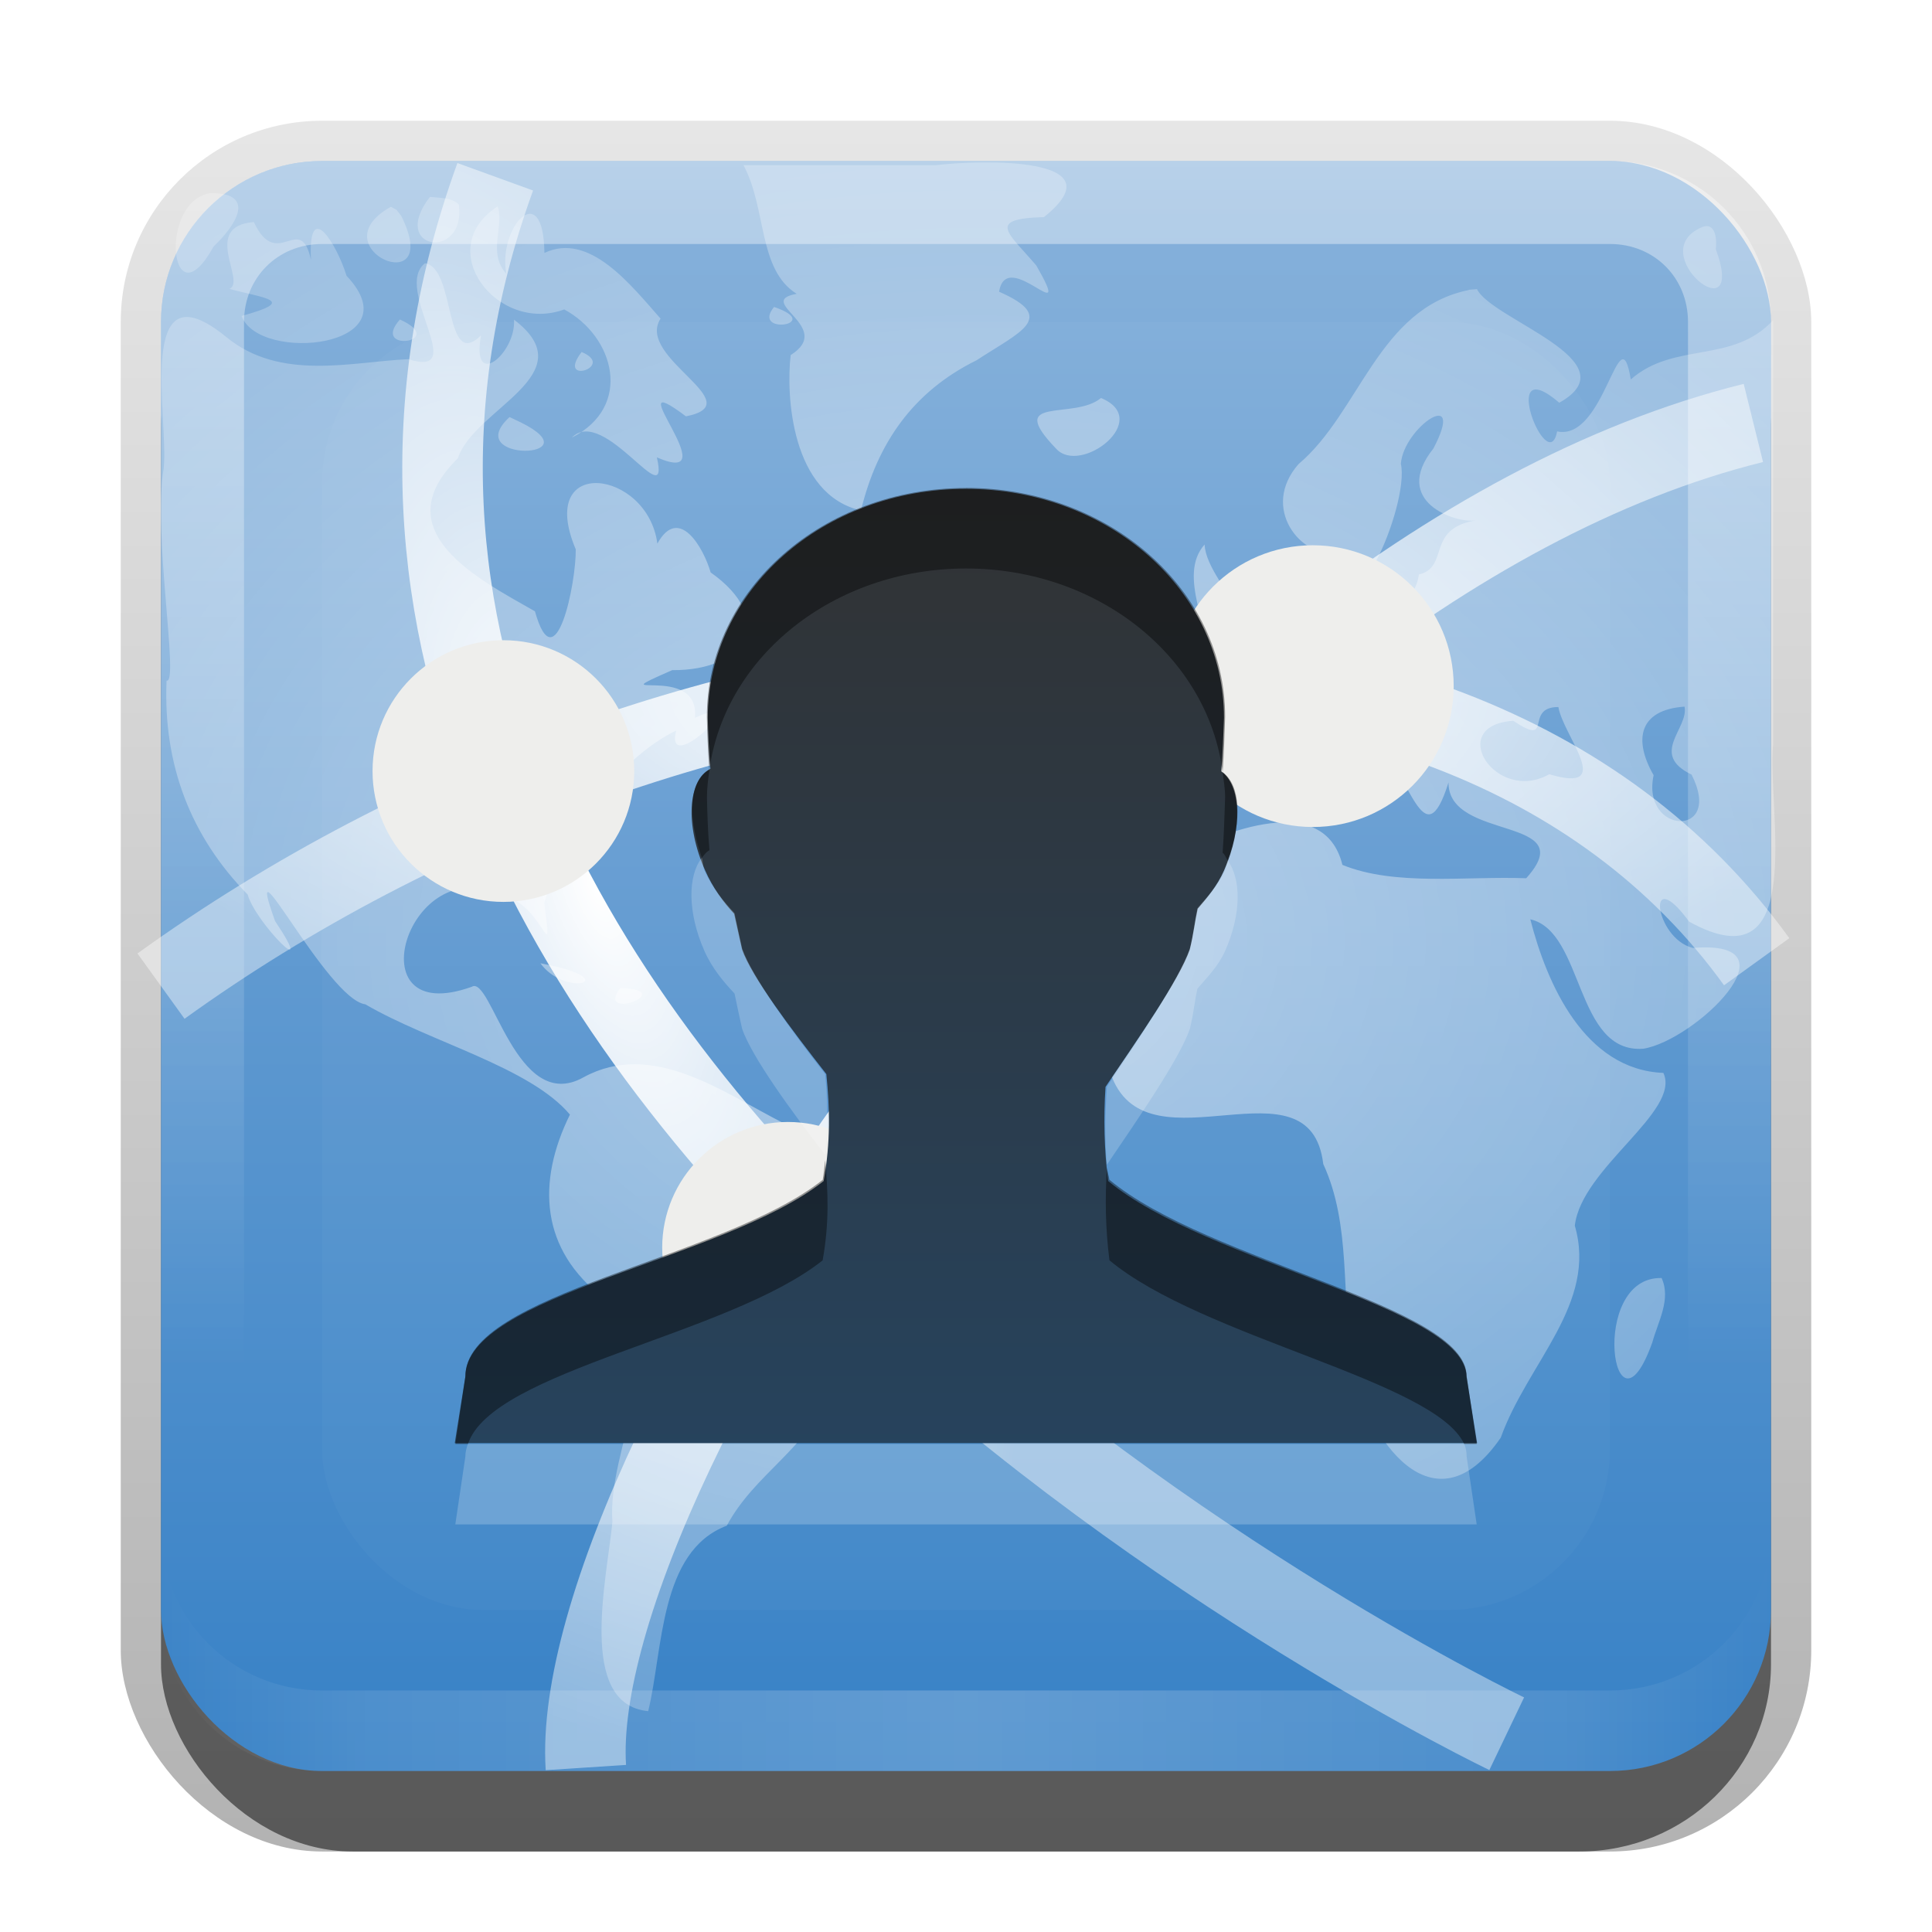 <?xml version="1.0" encoding="UTF-8"?>
<!-- Created with Inkscape (http://www.inkscape.org/) -->
<svg id="svg2" width="24" height="24" version="1.1" xmlns="http://www.w3.org/2000/svg" xmlns:cc="http://creativecommons.org/ns#" xmlns:dc="http://purl.org/dc/elements/1.1/" xmlns:rdf="http://www.w3.org/1999/02/22-rdf-syntax-ns#" xmlns:xlink="http://www.w3.org/1999/xlink">
 <defs id="defs4">
  <filter id="filter3342" x="-.294" y="-.589" width="1.588" height="2.179" color-interpolation-filters="sRGB">
   <feGaussianBlur id="feGaussianBlur3344" stdDeviation="2.203"/>
  </filter>
  <linearGradient id="linearGradient5226">
   <stop id="stop5228" stop-color="#fff" offset="0"/>
   <stop id="stop5230" stop-color="#fff" stop-opacity=".414" offset="1"/>
  </linearGradient>
  <radialGradient id="radialGradient5232" cx="63.98" cy="61.949" r="58.02" gradientTransform="matrix(1.506 0 0 1.162 7.641 -10.011)" gradientUnits="userSpaceOnUse" xlink:href="#linearGradient5226"/>
  <radialGradient id="radialGradient3180" cx="63.98" cy="61.949" r="58.02" gradientTransform="matrix(.26 0 0 .2 -4.577 -2.707)" gradientUnits="userSpaceOnUse" xlink:href="#linearGradient5226"/>
  <radialGradient id="radialGradient4102" cx="63.875" cy="2.217" r="58.375" gradientTransform="matrix(.196 0 0 .08 -.494 6.39)" gradientUnits="userSpaceOnUse" xlink:href="#linearGradient5226"/>
  <radialGradient id="radialGradient4111" cx="65.236" cy="63.183" r="43.77" gradientTransform="matrix(.302 .004 -.003 .25 -7.165 -6.611)" gradientUnits="userSpaceOnUse" xlink:href="#linearGradient5226"/>
  <radialGradient id="radialGradient4114" cx="49.234" cy="70.608" r="25.484" gradientTransform="matrix(-.161 .046 .132 .399 6.014 -21.428)" gradientUnits="userSpaceOnUse" xlink:href="#linearGradient5226"/>
  <linearGradient id="linearGradient3216" x1="-6.438" x2="-6.438" y1="25.062" y2="5.056" gradientTransform="translate(17.937 -5.062)" gradientUnits="userSpaceOnUse">
   <stop id="stop3702-0-2" stop-color="#3781c6" offset="0"/>
   <stop id="stop3704-4-9" stop-color="#88b2db" offset="1"/>
  </linearGradient>
  <linearGradient id="linearGradient7424" x1="11.375" x2="11.375" y1="22" y2="-9.817" gradientTransform="translate(1,-1)" gradientUnits="userSpaceOnUse">
   <stop id="stop3330" offset="0"/>
   <stop id="stop3333" stop-opacity="0" offset="1"/>
  </linearGradient>
  <clipPath id="clipPath2849">
   <rect id="rect2851" x="1" y="1" width="20" height="20" rx="2" ry="2" fill="#fff" fill-rule="evenodd"/>
  </clipPath>
  <filter id="filter3194" x="-.18" y="-.18" width="1.36" height="1.36" color-interpolation-filters="sRGB">
   <feGaussianBlur id="feGaussianBlur3196" stdDeviation="1.2"/>
  </filter>
  <linearGradient id="linearGradient3845" x1="11" x2="21" y1="19.5" y2="19.5" gradientTransform="translate(1,-1)" gradientUnits="userSpaceOnUse" spreadMethod="reflect">
   <stop id="stop3833" stop-color="#fff" offset="0"/>
   <stop id="stop3821" stop-color="#fff" stop-opacity=".498" offset=".75"/>
   <stop id="stop3835" stop-color="#fff" stop-opacity="0" offset="1"/>
  </linearGradient>
  <linearGradient id="linearGradient3852" x1="10" x2="10" y1="1" y2="16" gradientTransform="translate(1,-1)" gradientUnits="userSpaceOnUse">
   <stop id="stop3825" stop-color="#fff" offset="0"/>
   <stop id="stop3829" stop-color="#fff" stop-opacity="0" offset="1"/>
  </linearGradient>
  <linearGradient id="linearGradient3063" x1="56" x2="56" y1="16" y2="80" gradientTransform="matrix(.254 0 0 .245 -.19 2.124)" gradientUnits="userSpaceOnUse">
   <stop id="stop4123-5" stop-color="#313233" offset="0"/>
   <stop id="stop4125-7" stop-color="#23486a" offset="1"/>
  </linearGradient>
 </defs>
 <g id="layer1" transform="translate(0,2)">
  <rect id="rect3371" x="1.5" y="-.5" width="21" height="21.5" rx="2.5" ry="2.5" fill="url(#linearGradient7424)" opacity=".3"/>
  <rect id="rect2553" x="2" y="1" width="20" height="20" rx="2.381" ry="2.326" opacity=".5"/>
  <rect id="rect3200" transform="matrix(.882 0 0 .882 1.299 1.295)" x="2" y="1.98" width="17.976" height="8.971" rx="2" ry="2" fill="#fff" filter="url(#filter3342)" opacity=".1"/>
  <rect id="rect3207" x="2" width="20" height="20" rx="2" ry="2" fill="url(#linearGradient3216)" fill-rule="evenodd"/>
  <path id="rect3050" d="m4 0c-1.108 0-2 0.892-2 2v16c0 1.108 0.892 2 2 2h16c1.108 0 2-0.892 2-2v-16c0-1.108-0.892-2-2-2h-16zm0 1.031h16c0.55 0 0.969 0.419 0.969 0.969v16c0 0.55-0.419 0.969-0.969 0.969h-16c-0.55 0-0.969-0.419-0.969-0.969v-16c0-0.55 0.419-0.969 0.969-0.969z" fill="url(#linearGradient3852)" fill-rule="evenodd" opacity=".4"/>
  <path id="path3235" d="m4 20c-1.108 0-2-0.892-2-2v-1c0 1.108 0.892 2 2 2h16c1.108 0 2-0.892 2-2v1c0 1.108-0.892 2-2 2h-16z" fill="url(#linearGradient3845)" fill-rule="evenodd" opacity=".2"/>
 </g>
 <g id="layer2" transform="translate(0,2)">
  <rect id="rect2410" transform="translate(1,-1)" x="3" y="3" width="16" height="16" rx="2" ry="2" clip-path="url(#clipPath2849)" fill="#fff" filter="url(#filter3194)" opacity=".15"/>
 </g>
 <g id="layer4" transform="translate(0,2)">
  <path id="path3522" d="m87.781 6c2.28 3.062 0.156 8.176 3.594 8.125 1.674 2.368-3.337 0.706 0.281 2.531 2.081 1.639-2.201 2.576 0.375 4.047-2.97 1.533 0.481 8.018 2.687 9.641 3.63 3.057 1.605-6.473 5.656-6.969 2.201-2.514 6.067-4.127 8.812-6.656-2.683-0.218-4.25-1.889-1.709-2.924 4.677 4.794 1.173-2.27-1.416-3.389 2.505-0.797 4.941-0.213 4.594-2.281 2.647-1.938-2.545-2.563-4.398-2.125h-18.477zm-38.406 2c-3.384 0.965-3.62 9.055-0.219 4.562 0.835-1.845 4.693-4.068 0.219-4.562zm15.812 0.281c-1.951 3.06 0.283 5.514 1.906 1.781 1.149-1.559-0.854-1.724-1.906-1.781zm4.875 0.688c-3.77 1.748-0.929 5.824-0.836 6.73 3.971 1.374 6.179-0.899 7.682 2.986 3.778 2.178-0.074 5.964-1.493 6.949 2.555-2.226 7.465 6.051 6.178 1.678-1.536-1.122 4.124 1.802 1.188-1.844-2.702-4.355 0.214-1.95 1.354-0.933 3.875-3.476-4.384-3.896-2.322-7.473-1.807-1.464-4.176-5.898-7.375-5.031-2.142 2.771-0.296-6.037-3.438-1.629-0.163 2.464-0.059 5.59-0.975 1.322-0.613-0.747 1.055-2.484 0.038-2.755zm-7.688 0.031c-2.53 0.844-2.394 4.264 0.717 4.63 1.066-1.215 0.423-4.4-0.717-4.63zm-9.875 1.094c-3.287 0.779-1.945 3.43-0.939 4.176-4.068 1.019 6.21 1.303 1.095 1.948-4.256 1.7 4.098 3.704 5.469 1.688 5.255 1.286 0.189-4.209-0.272-7.187-2.228-2.392-0.088 5.514-2.102 0.255-0.703 1.562-2.938 0.23-3.251-0.88zm104.44 0.344c-4.41 1.727 2.741 8.242 0.964 2.315-0.177-0.716 0.398-2.607-0.964-2.315zm-92.094 2.625c-3.169 2.979 4.028 5.443-0.91 7.663-0.74-2.767-2.014 1.384-4.84-0.85-4.857 2.023-7.341-1.054-11.407-3.163-2.442-0.304-1.525 2.321-1.687 4.78v20.383c2.395 2.52 0.934 1.112 0 0.417 1.314 4.478-0.58 11.024 4.601 13.629 0.881 1.634 4.577 8.597 4.747 6.513-1.853-1.941-3.754-7.76-0.619-2.574 2.808 4.93 6.596 8.128 12.13 9.301 3.025 1.03 5.513 4.568 8.174 3.79 1.504 3.967-4.458 7.777 0.2 11.478 2.432 3.746 6.515 6.203 4.304 11.462-1.546 5.136-0.884 10.733-2.221 15.519-0.415 2.913 4.059 10.307 3.671 4.386 1.306-4.114 1.272-8.642 4.348-11.555 4.209 0.033 0.805-4.528 4.983-3.932 2.55-3.343 3.288-7.331 7.591-8.659 0.514-4.058 7.154-10.273 0.294-11.853-1.864-0.919-6.665-1.25-6.298-1.703 0.743-4.027-6.207-5.173-9.165-6.821-3.883-2.757-9.717 4.58-11.085-1.742-0.816-1.989-3.801-2.021-2.429-5.091-2.472 2.459-7.307 1.712-6.041-3.038 1.922-4 9.305-4.189 10.563 0.622-1.747-5.306 3.376-9.437 6.22-13.212 0.579-1.804 4.02-3.355 2.836-0.957 2.017-0.073 5.074-3.714 1.491-2.034-0.051-3.321-3.14-2.376-4.141-1.905 1.856-2.947 11.39-1.336 7.398-6.154-3.093-1.254-2.836-8.571-5.965-4.495 0.263-2.512-6.368-7.428-6.224-3.216 0.809 3.769 0.148 8.11-1.575 10.581-0.36-5.522-9.774-4.302-8.564-10.187 1.754-2.805 3.803-6.683 3.998-6.334 3.143-1.2 5.67-4.692 2.028-6.987-0.195 2.001-2.739 6.128-2.381 1.136-2.356 2.795-1.818-4.447-4.025-5.199zm75.219 1.938c-5.52 1.351-7.708 6.625-10.439 10.994-4.025 1.815-3.872 9.612 0.625 7.122 1.204 2.103-0.842 5.418 2.664 2.668 2.828-3.744 0.494-9.798 5.307-12.159 0.351 1.835-4.439 8.689 1.156 7.562 5.058 0.191-3.677 0.504-1.217 3.736-2.556-1.517-1.228 4.143-4.564 2.826-2.89 1.573-4.786-0.73-4.124-3.253-2.274 1.327 0.715 5.071-3.232 5.295-0.884 3.141-8.155 2.667-4.02 5.866 1.836 4.76-6.84 0.298-4.377 6.01 2.107 5.648 6.524-1.871 8.315-3.324 3.457-2.683 8.58 4.574 5.469 4.844 3.488-0.468 2.771-3.787-0.023-5.072-1.509-3.916 4.778 1.921 4.43 3.884 2.219 4.156 1.305-4.255 3.562-0.531-0.264 3.928 9.082 0.924 4.62 5.93-3.836 0.773-7.612-0.989-10.914 0.139-3.074-0.027-2.92-3.313-4.039-4.135-3.91 0.318-8.742 0.282-11.359 3.442-2.831 3.885-6.912 9.316-3.827 14.277 3.087 7.351 10.744 0.381 15.145 4.723 1.308 1.81-1.134 3.962 1.791 5.923 1.101 4.177-1.25 8.143 1.454 12.135 1.398 3.755 2.265 9.375 7.468 5.944 5.506-3.315 4.04-9.425 8.583-12.81-3.595-6.96 4.398-10.011 6.392-15.661-4.357 0.638-8.239-3.707-9.291-8.081-1.83-2.124-1.359-5.257 0.686-1.266 2.81 2.724 2.871 10.807 8.069 6.649 2.377-0.994 8.867-4.788 3.696-6.514-3.333 2.415-7.011-7.217-2.116-1.63 3.559 1.51 6.051 2.41 6.051-2.597v-40.748c-1.109 1.133-3.956 3.226-5.394 1.835-2.473 0.345-5.738 5.159-4.961 0.505-2.15-0.142-0.385 4.173-3.338 4.293-0.297 2.218-2.984 0.411-1.975 2.518-2.073-1.471-3.828-6.116 0.257-3.2 6.066-1.821-4-5.927-4.777-6.919 1.306-0.313-1.421-1.675-1.75-1.219zm-50.062 1.219c-2.019 1.683 3.838 2 0 0zm-26.969 0.906c-2.258 2.363 3.596 2.172 0 0zm13.094 2.344c-1.71 2.802 2.527 1.035 0 0zm37.438 3.312c-2.002 2.306-4.644-0.607-4.688 1.375 0.363 0.599 1.816 4.873 5 1.719 1.709-0.721 1.036-2.538-0.312-3.094zm-42.625 1.375c-3.797 3.317 6.449 3.623 0.804 0.38l-0.804-0.38zm50.094 9.188c-2.734 1.784 1.312 5.571-0.059 7.35-1.713 2.986 6.366-0.21 2.051-2.593-0.307-2.047-2.528-4.544-1.991-4.758zm-1.844 3.594c-3.809 1.077-0.865 6.639 0.484 1.401 0.076-0.304 0.179-1.411-0.484-1.401zm-30.5 4.031c-3.544 2.417-0.55 4.83 2.047 3.743-0.533-1.458-2.023-2.377-2.047-3.743zm66.938 4.062c1.768 0.893-3.24 2.418-0.069 3.989 1.846 2.171 1.15 6.832-1.85 3.533 0.557-3.683-4.066-6.433 1.919-7.522zm-9.094 0.031c-0.24 2.366 5.103 6.044-0.656 4.844-3.046 0.357-7.607-0.093-3.771-3.89 1.212-0.728 4.396 2.512 2.739-0.517 0.587-0.037 1.134-0.259 1.688-0.438zm-17.594 5.125c-2.221 1.432 1.536 2.53 0 0zm-55.781 13.344c-0.375 1.25 7.026 2.517 1.919 0.514l-0.761-0.268-1.158-0.246zm5.75 1.781c-2.245 2.28 4.625 0.681 0 0zm75.062 20.906c-4.877 0.126-4.229 12.711-0.829 5.264 0.322-1.616 1.615-3.749 0.829-5.264z" fill="url(#radialGradient5232)" opacity=".6"/>
  <path id="path3175" d="m9.236 0.053c0.29 0.535 0.177 1.297 0.661 1.597-0.538 0.096 0.482 0.411-0.075 0.761-0.059 0.499 0.007 1.732 0.873 1.93 0.202-0.828 0.641-1.474 1.437-1.866 0.539-0.354 1.015-0.529 0.279-0.851 0.095-0.576 0.951 0.528 0.463-0.325-0.344-0.406-0.632-0.582 0.094-0.602 0.956-0.763-0.802-0.711-1.343-0.645h-2.388zm-6.62 0.345c-0.656 0.1-0.503 1.644 0.037 0.665 0.25-0.237 0.56-0.665-0.037-0.665zm2.725 0.048c-0.518 0.667 0.453 0.797 0.359 0.094-0.094-0.089-0.241-0.08-0.359-0.094zm0.84 0.118c-0.818 0.531 8.68e-5 1.585 0.828 1.28 0.623 0.335 0.86 1.203 0.095 1.592 0.399-0.407 1.224 0.988 1.056 0.246 0.921 0.397-0.548-1.194 0.361-0.51 0.824-0.162-0.632-0.728-0.315-1.214-0.371-0.419-0.884-1.081-1.443-0.816-0.012-0.949-0.583-0.313-0.473 0.259-0.24-0.261-0.019-0.611-0.109-0.838zm-1.325 0.005c-0.927 0.514 0.669 1.199 0.128 0.112l-0.059-0.075-0.069-0.037-2e-7 1e-7zm-1.702 0.189c-0.659 0.053-0.09 0.739-0.304 0.831 0.437 0.118 0.856 0.143 0.151 0.336 0.218 0.591 2.146 0.392 1.304-0.499-0.121-0.393-0.481-0.98-0.442-0.198-0.133-0.607-0.42 0.152-0.709-0.469zm18 0.059c-0.774 0.313 0.563 1.377 0.16 0.277 0.014-0.1 0.006-0.332-0.16-0.277zm-15.873 0.452c-0.408 0.314 0.569 1.435-0.209 1.193-0.7 0.031-1.589 0.279-2.263-0.277-1.141-0.931-0.709 1.023-0.776 1.634-0.138 0.805 0.196 2.682 0.036 2.636-0.044 1.046 0.302 1.939 1.008 2.658 0.09 0.34 0.888 1.147 0.34 0.329-0.431-1.199 0.646 0.973 1.121 1.034 0.81 0.472 2.044 0.779 2.542 1.37-0.415 0.841-0.369 1.68 0.426 2.285 0.847 0.779 0.032 1.836 0.102 2.774-0.072 0.726-0.436 2.267 0.444 2.352 0.187-0.761 0.136-1.987 0.976-2.304 0.355-0.657 0.985-0.933 1.327-1.718 0.685-0.448 1.283-1.383 1.117-2.234-0.578-0.506-1.612-0.151-1.734-1.046-0.753-0.382-1.632-1.041-2.49-0.572-0.835 0.469-1.144-1.274-1.387-1.125-1.485 0.535-0.784-1.724 0.371-1.129 0.517 0.074 0.644 0.978 0.529 0.086 0.247-0.829 0.9-1.782 1.639-2.14-0.157 0.606 0.987-0.501 0.233-0.158 0.068-0.705-1.244-0.171-0.283-0.592 0.933 0.007 1.293-0.639 0.478-1.214-0.086-0.299-0.393-0.845-0.662-0.358-0.122-0.924-1.511-1.104-1.014 0.071 0.007 0.412-0.251 1.68-0.507 0.77-0.711-0.405-1.88-0.999-0.957-1.901 0.2-0.619 1.597-1.039 0.697-1.722 0.029 0.415-0.535 0.89-0.41 0.196-0.462 0.451-0.311-0.841-0.694-0.896zm12.964 0.334c-1.123 0.229-1.352 1.519-2.113 2.161-0.482 0.547 0.031 1.172 0.476 1.105 0.117 1.247 0.909-0.6 0.794-1.107 0.033-0.455 0.82-0.982 0.404-0.19-0.53 0.664 0.284 0.931 0.525 0.893-0.622 0.103-0.32 0.58-0.706 0.672-0.073 0.683-1.463 0.637-1.206-0.173-0.111 0.83-0.774 1.181-1.464 1.609 0.596 0.615-0.085 0.767-0.602 0.959-0.079 1.164 1.071 0.627 1.359-0.046 0.671-0.883 1.336 0.745 1.27 0.647 0.763-0.246-0.837-1.394 0.11-0.868 0.423 0.294 0.59 1.449 0.902 0.455-0.006 0.736 1.669 0.411 0.965 1.19-0.75-0.028-1.63 0.101-2.283-0.166-0.229-0.925-1.472-0.415-2.066-0.109-0.654 0.699-1.418 1.801-0.794 2.752 0.472 1.176 2.459-0.292 2.622 1.073 0.35 0.758 0.221 1.624 0.359 2.483 0.176 0.925 1.014 2.128 1.846 0.916 0.336-0.935 1.202-1.663 0.92-2.633 0.081-0.716 1.323-1.421 1.1-1.898-0.981-0.039-1.448-1.108-1.653-1.908 0.67 0.152 0.552 1.669 1.403 1.608 0.641-0.102 1.957-1.365 0.615-1.252-0.479-0.124-0.586-1.067-0.045-0.327 1.483 0.819 0.968-1.394 1.043-2.197v-5.274c-0.507 0.548-1.228 0.261-1.768 0.736-0.141-0.858-0.317 0.775-0.915 0.645-0.112 0.596-0.751-1.024 0.027-0.356 0.915-0.514-0.843-1.034-1.022-1.411l-0.103 0.008 1e-6 -1e-7zm-8.629 0.21c-0.294 0.357 0.638 0.22 0 0zm-4.648 0.156c-0.377 0.425 0.615 0.279 0 0zm2.257 0.404c-0.324 0.422 0.435 0.18 0 0zm6.452 0.571c-0.336 0.282-1.203-0.042-0.559 0.628 0.302 0.34 1.211-0.358 0.559-0.628zm-7.347 0.237c-0.619 0.568 1.071 0.526 0.139 0.066-0.046-0.022-0.092-0.044-0.139-0.066zm8.634 1.583c-0.35 0.393 0.103 1.077 0.025 1.472 1.158-0.148-4.49e-4 -0.928-0.025-1.472zm-0.318 0.619c-0.69 0.155-0.041 1.059 0.083 0.241 0.008-0.066 0.035-0.235-0.083-0.241zm-5.257 0.695c-0.933 0.42 0.768 1.123 0.143 0.316l-0.1-0.152-0.044-0.165h-1e-7zm11.537 0.7c0.055 0.271-0.443 0.588 0.087 0.844 0.405 0.792-0.63 0.748-0.471 0.008-0.254-0.442-0.183-0.812 0.384-0.852zm-1.567 0.005c0.06 0.361 0.719 1.083-0.113 0.835-0.666 0.373-1.295-0.607-0.448-0.664 0.513 0.34 0.124-0.172 0.561-0.171zm-3.032 0.883c-0.387 0.229 0.29 0.384 0 0zm-9.614 2.3c0.297 0.41 0.974 0.232 0.2 0.042-0.067-0.014-0.133-0.028-0.2-0.042zm0.991 0.307c-0.316 0.428 0.748 0.026 0 0zm12.937 3.603c-0.918-0.022-0.601 2.163-0.115 0.799 0.069-0.254 0.236-0.534 0.115-0.799z" fill="url(#radialGradient3180)" opacity=".5"/>
 </g>
 <g id="layer3" transform="translate(0,2)">
  <path id="path3577" d="m2 10.25c6.521-4.701 15.967-5.645 19.822-0.303" fill="none" stroke="url(#radialGradient4102)"/>
  <path id="path3583" d="m6.152 0.196c-4.122 11.359 12.565 19.341 12.565 19.341" fill="none" stroke="url(#radialGradient4114)"/>
  <path id="path3581" d="m7.278 19.957c-0.246-3.761 6.915-14.823 14.503-16.703" fill="none" stroke="url(#radialGradient4111)"/>
  <path id="path4125" transform="matrix(.897 0 0 .897 .647 .066)" d="m8.062 8.375c0 1.001-0.811 1.812-1.812 1.812s-1.812-0.811-1.812-1.812 0.811-1.812 1.812-1.812 1.812 0.811 1.812 1.812z" fill="#eeeeec" fill-rule="evenodd"/>
  <path id="path4127" transform="matrix(.903 0 0 .903 2.933 -.362)" d="m16.75 7.625c0 1.07-0.867 1.938-1.938 1.938s-1.938-0.867-1.938-1.938 0.867-1.938 1.938-1.938 1.938 0.867 1.938 1.938z" fill="#eeeeec" fill-rule="evenodd"/>
  <path id="path4129" transform="translate(.6 -5e-4)" d="m10.75 13.5c0 0.863-0.7 1.562-1.562 1.562-0.863 0-1.562-0.7-1.562-1.562s0.7-1.562 1.562-1.562c0.863 0 1.562 0.7 1.562 1.562z" fill="#eeeeec" fill-rule="evenodd"/>
 </g>
 <g id="layer5">
  <path id="path3798-5" d="m12 6.073c-1.772 0-3.208 1.261-3.208 2.845 0.004 0.181 0.013 0.406 0.033 0.632-0.281 0.143-0.316 0.7-0.065 1.264 0.096 0.218 0.227 0.394 0.36 0.537 0.032 0.149 0.06 0.274 0.098 0.443 0.119 0.342 0.615 0.997 1.047 1.549 0.043 0.426 0.054 0.843-0.033 1.328-1.246 0.989-4.456 1.41-4.452 2.434l-0.131 0.822h12.7l-0.131-0.822c-0.005-0.876-3.221-1.41-4.452-2.434-0.05-0.392-0.058-0.783-0.033-1.169 0.393-0.581 0.916-1.329 1.047-1.707 0.048-0.196 0.061-0.338 0.098-0.506 0.116-0.136 0.242-0.281 0.327-0.474 0.238-0.536 0.209-1.059-0.033-1.233 0.017-0.233 0.026-0.465 0.033-0.664 2e-6 -1.584-1.435-2.845-3.208-2.845z" enable-background="new" fill="url(#linearGradient3063)"/>
  <path id="path3869" d="m8.719 10.656c-0.175 0.219-0.181 0.677 0.031 1.156 0.096 0.218 0.242 0.388 0.375 0.531 0.032 0.149 0.055 0.269 0.094 0.438 0.119 0.342 0.599 1.01 1.031 1.562 0.034-0.349 0.033-0.675 0-1-0.433-0.552-0.912-1.221-1.031-1.562-0.038-0.168-0.062-0.288-0.094-0.438-0.133-0.143-0.279-0.314-0.375-0.531-0.023-0.053-0.013-0.104-0.031-0.156zm6.531 0.031c-0.015 0.04-0.013 0.084-0.031 0.125-0.086 0.193-0.228 0.333-0.344 0.469-0.038 0.168-0.045 0.304-0.094 0.5-0.132 0.378-0.638 1.138-1.031 1.719-0.021 0.322-0.03 0.643 0 0.969 0.392-0.578 0.901-1.314 1.031-1.688 0.048-0.196 0.056-0.332 0.094-0.5 0.116-0.136 0.258-0.275 0.344-0.469 0.208-0.469 0.196-0.901 0.031-1.125zm-9.438 7.25c-0.017 0.05-0.032 0.103-0.031 0.156l-0.125 0.844h12.688l-0.125-0.844c-3.19e-4 -0.055-0.007-0.104-0.031-0.156h-12.375z" enable-background="new" fill="#fff" opacity=".2"/>
  <path id="path3879" d="m12 6.062c-1.772 0-3.219 1.26-3.219 2.844 0.004 0.181 0.012 0.431 0.031 0.656 0.196-1.412 1.55-2.5 3.188-2.5 1.649 0 3.007 1.103 3.188 2.531 0.017-0.233 0.024-0.488 0.031-0.688 2e-6 -1.584-1.446-2.844-3.219-2.844zm3.188 3.531c0.013 0.106 0.031 0.203 0.031 0.312-0.007 0.199-0.014 0.455-0.031 0.688 0.03 0.022 0.039 0.062 0.062 0.094 0.183-0.492 0.161-0.933-0.062-1.094zm-6.375-0.031c-0.254 0.13-0.273 0.587-0.094 1.094 0.031-0.039 0.052-0.072 0.094-0.094-0.02-0.226-0.027-0.475-0.031-0.656 0-0.121 0.015-0.227 0.031-0.344zm1.438 4.844c-0.01 0.088-0.015 0.158-0.031 0.25-1.246 0.989-4.442 1.413-4.438 2.438l-0.125 0.844h0.156c0.301-0.914 3.226-1.344 4.406-2.281 0.083-0.462 0.069-0.845 0.031-1.25zm3.5 0.094c-0.025 0.386-0.019 0.764 0.031 1.156 1.153 0.96 4.044 1.497 4.406 2.281h0.156l-0.125-0.844c-0.005-0.876-3.207-1.413-4.438-2.438-0.007-0.055-0.026-0.101-0.031-0.156z" enable-background="new" opacity=".4"/>
 </g>
</svg>
